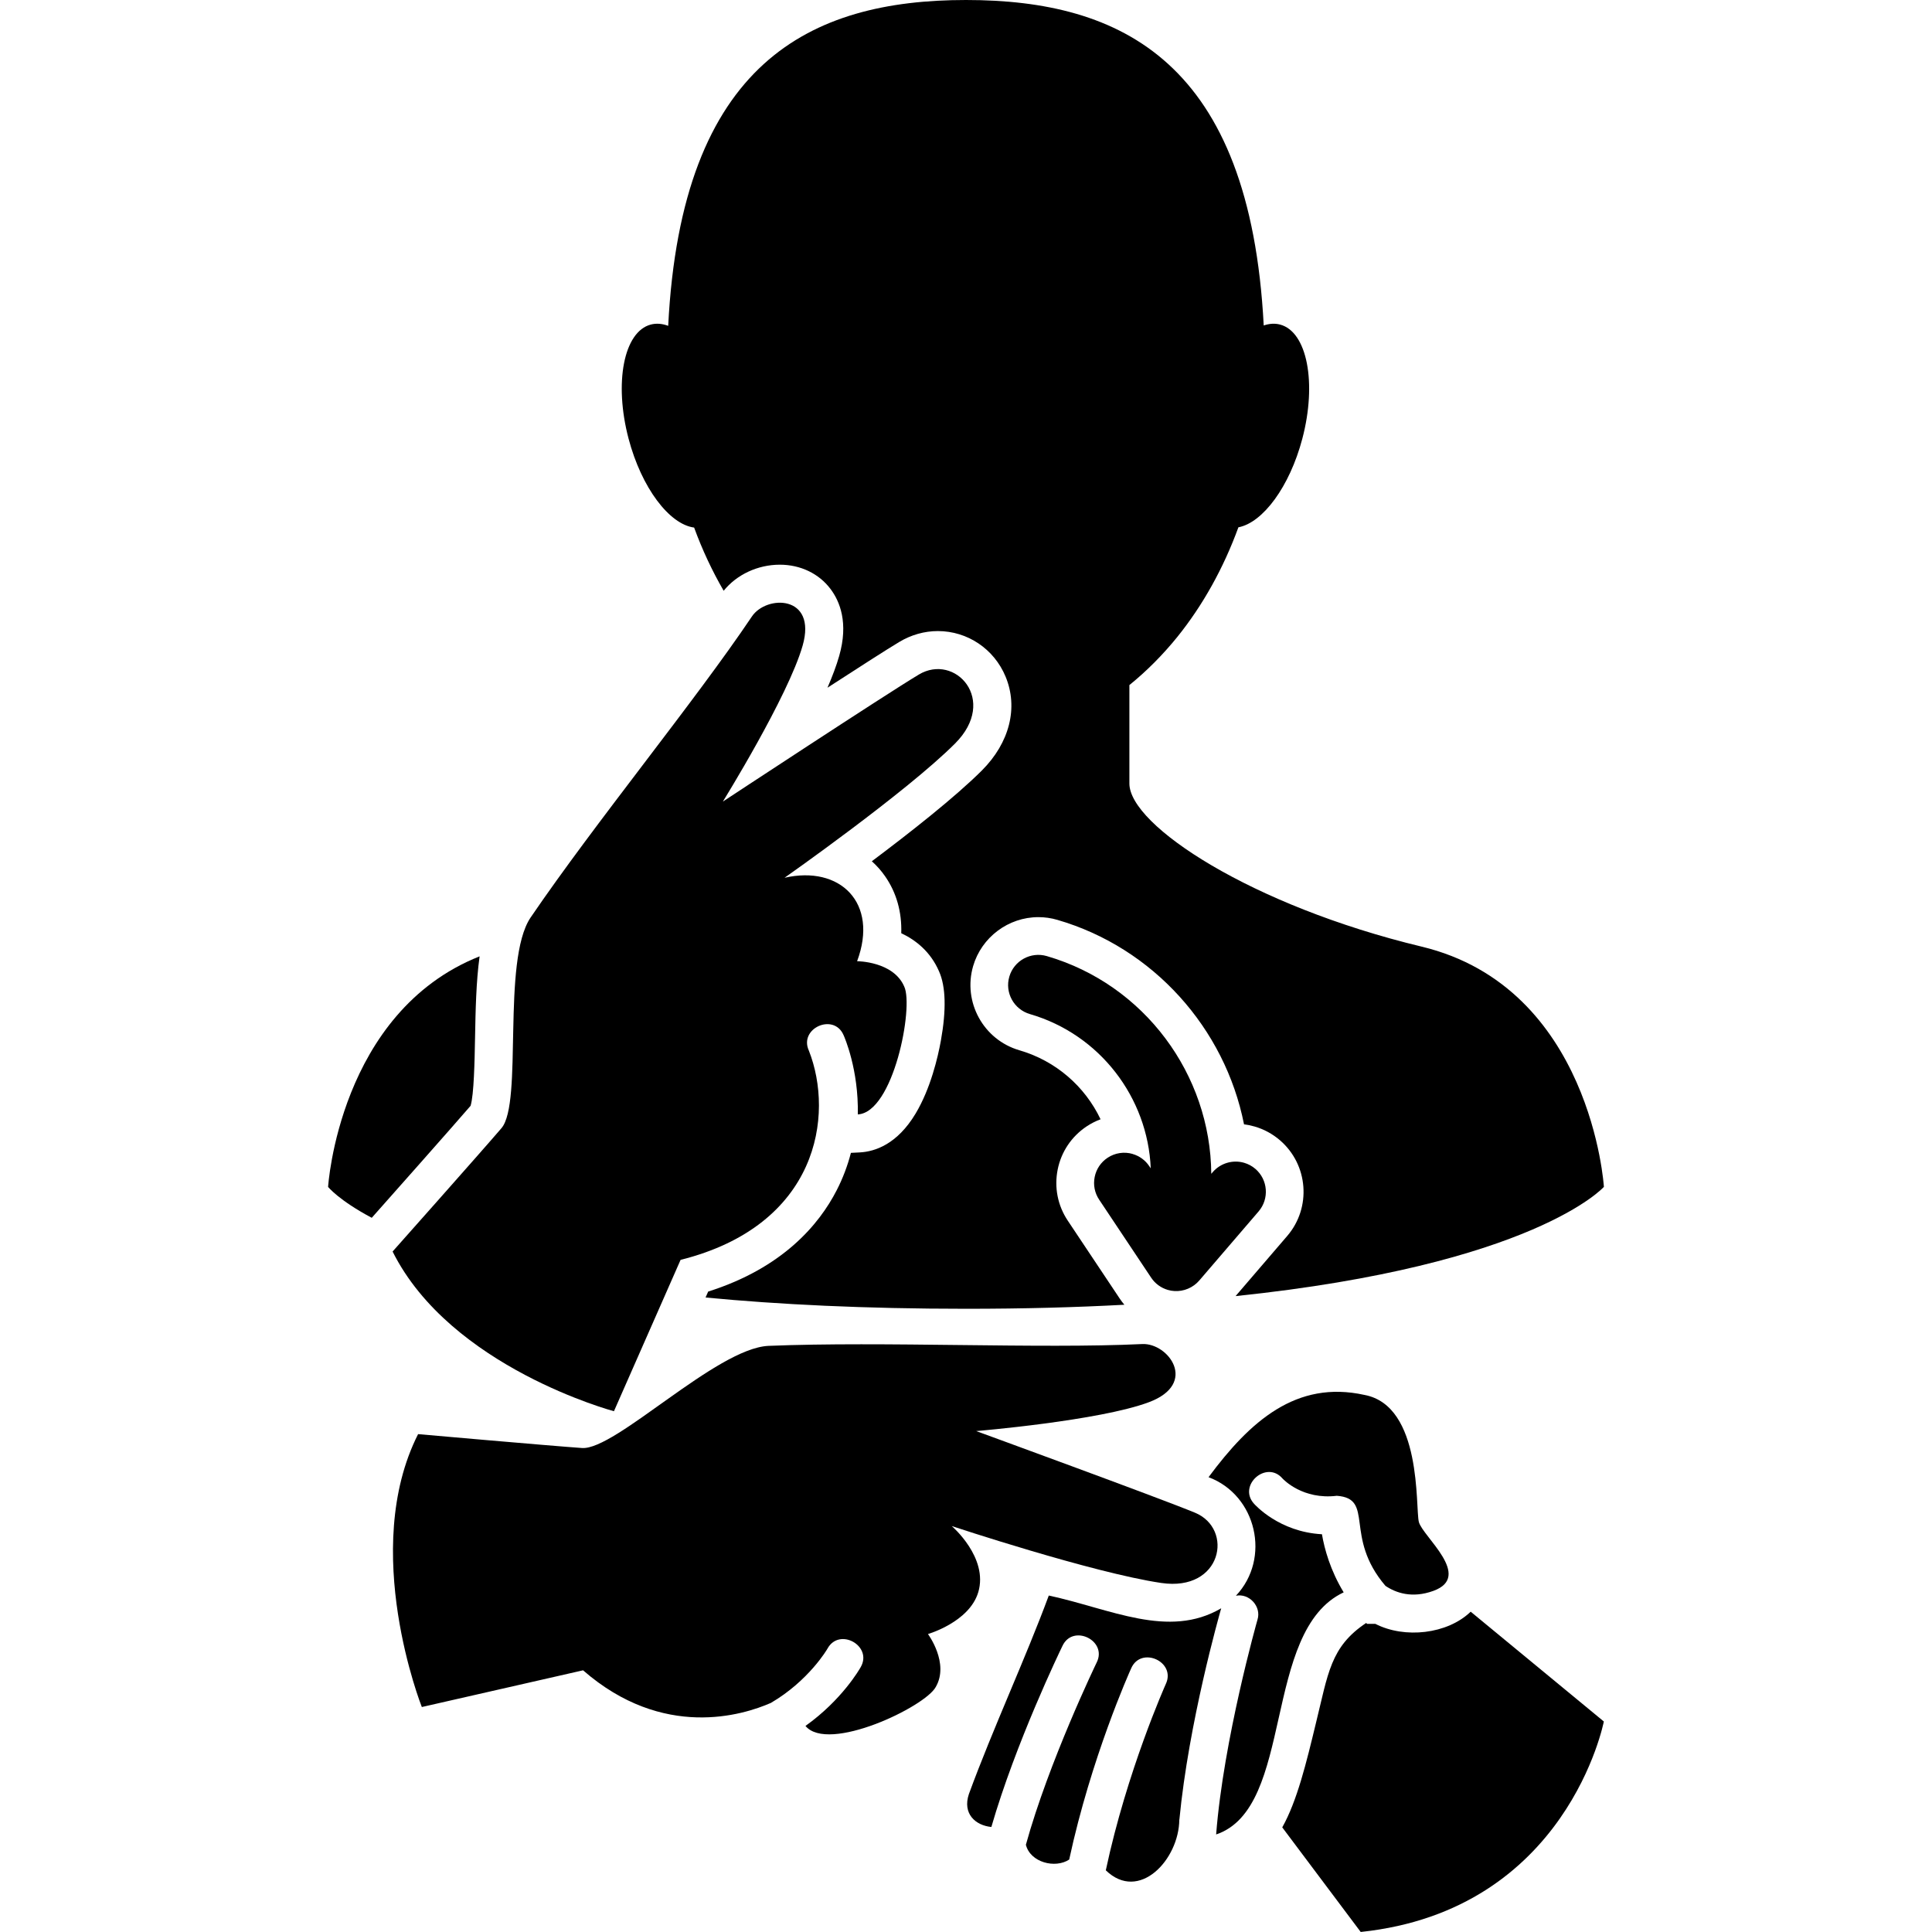 <?xml version="1.0" encoding="UTF-8"?>
<svg id="Pencil_Icon" data-name="Pencil Icon" xmlns="http://www.w3.org/2000/svg" viewBox="0 0 512 512">
  <path d="m183.95,139.81c2.16,5.92,4.8,11.53,7.83,16.75,3.45-4.28,9.02-6.91,14.88-6.91,5.45,0,10.35,2.34,13.43,6.43,2.45,3.24,4.83,8.95,2.3,17.76-.71,2.5-1.79,5.37-3.1,8.41,8.31-5.38,15.77-10.18,19.02-12.12,3.14-1.89,6.67-2.89,10.23-2.89,7.86,0,14.91,4.74,17.95,12.08,3.41,8.22,1.06,17.51-6.27,24.85-7.05,7.04-19.09,16.51-29.18,24.07,1.32,1.18,2.51,2.52,3.53,4,3.02,4.34,4.45,9.49,4.27,15.07,3.88,1.83,7.76,4.91,10.01,10.1,1.8,4.02,1.96,10.21.49,18.38-.79,4.36-2.71,12.67-6.71,19.34-4.86,8.09-10.71,10.05-14.77,10.27l-2.36.12c-.89,3.43-2.15,6.77-3.78,9.93-4.6,8.96-14.2,20.55-34.05,26.83l-.69,1.57c19.25,1.85,42.06,2.99,69.03,2.99,15.27,0,29.23-.38,41.96-1.07-.44-.52-.85-1.06-1.23-1.63l-13.78-20.67c-2.66-3.99-3.61-8.79-2.67-13.51.94-4.71,3.67-8.78,7.67-11.45,1.16-.77,2.41-1.41,3.7-1.89-4.14-8.7-11.84-15.48-21.51-18.29-9.53-2.77-15.03-12.78-12.26-22.31,2.23-7.64,9.33-12.97,17.29-12.97,1.7,0,3.39.24,5.02.72,25.45,7.39,44.43,28.75,49.48,54.19.95.12,1.89.31,2.81.58,2.48.72,4.73,1.94,6.7,3.63,7.53,6.47,8.39,17.86,1.93,25.38l-13.68,15.93c79.29-8.26,97.61-28.95,97.61-28.95,0,0-3.27-52.84-48.32-63.67-45.06-10.84-77.43-32.12-77.43-43.22v-26.09c4.6-3.72,8.86-8.01,12.73-12.79,6.7-8.32,12.19-18.14,16.16-29.02,6.48-1.23,13.58-10.75,16.94-23.48,3.91-14.82,1.27-28.37-5.9-30.25-1.39-.37-2.85-.26-4.33.24C331.26,16.5,297.33,0,256.01,0s-75.41,16.57-78.93,86.35c-1.57-.59-3.13-.73-4.61-.34-7.16,1.88-9.8,15.43-5.89,30.25,3.44,13.02,10.78,22.68,17.37,23.55Z" stroke-width="0"/>
  <path d="m125.89,275.15c.14-7.41.28-14.96,1.21-21.71-37.28,14.82-40.15,61.1-40.15,61.1,0,0,2.76,3.5,11.57,8.19,5.53-6.23,20.93-23.58,26.19-29.68.9-2.94,1.07-11.89,1.18-17.9Z" stroke-width="0"/>
  <path d="m277.94,422.83c-6.16,16.68-14.75,35.1-21.18,52.63-1.72,5.18,1.7,8.28,5.96,8.71,6.45-22.32,18.25-46.78,18.84-47.98,2.75-5.92,12-1.44,9.07,4.39-.14.29-12.69,26.3-18.76,48.3,1.18,4.71,7.79,6.36,11.48,3.92,5.81-27,15.93-49.58,16.42-50.67,2.61-5.99,11.96-1.76,9.18,4.15-.11.26-10.3,23.02-15.9,49.37,8.79,8.54,19.4-2.78,19.48-13.46l.02.02c2.47-25.71,10.53-54.06,11.08-56-13.96,8.19-29.34.14-45.7-3.38Z" stroke-width="0"/>
  <path d="m356.09,421.99c-3.55-5.85-5.09-11.49-5.76-15.4-11.31-.61-17.71-7.77-18.02-8.11-4.34-4.84,3.3-11.6,7.56-6.67.28.3,5.38,5.69,14.4,4.59,10.13.74,1.73,10.78,12.88,23.86,0,0,.01,0,.01.01,2.76,1.86,7.04,3.38,12.7,1.33,10.58-3.85-2.88-14.43-3.85-18.27-.96-3.85.97-30.78-14.42-33.66-18.07-3.99-30.34,7-41.31,21.8,12.74,4.76,16.59,21.54,7.25,31.42,3.54-.72,6.81,2.87,5.72,6.34-.12.41-9.01,31.8-10.96,56.92,20.96-7.05,12.01-53.92,33.8-64.16Z" stroke-width="0"/>
  <path d="m389.75,427.11c-6.2,5.99-17.53,7.2-25.27,3.23,0,0-2.22,0-2.22,0l-.19-.25c-9.52,6.31-10.1,13.46-13.33,26.52-2.55,10.58-4.99,20.64-8.93,27.66l20.79,27.72c54.81-5.77,64.43-55.78,64.43-55.78l-35.3-29.11Z" stroke-width="0"/>
  <path d="m162.7,373.99l17.66-40.11c36.54-9.17,40.74-38.34,34-55.45-2.72-5.91,6.6-10.09,9.19-4.12.25.55,4.02,9.15,3.78,21.02,9.45-.5,14.84-28.45,12.31-33.86-2.88-6.74-12.5-6.74-12.5-6.74,5.79-15.51-4.56-25.47-19.23-22.11,0,0,32.21-22.6,45.19-35.58,11.54-11.54,0-24.05-9.61-18.27-8.93,5.35-51.93,33.66-51.93,33.66,0,0,17.31-27.88,21.15-41.35,3.85-13.46-9.62-13.46-13.46-7.69-15.26,22.7-41.34,54.38-58.67,79.81-7.69,11.53-1.92,49.04-7.69,55.78-5.77,6.73-28.85,32.69-28.85,32.69,15.38,30.78,58.66,42.32,58.66,42.32Z" stroke-width="0"/>
  <path d="m259.25,421.96c2.74-9.22-7.03-17.54-7.03-17.54,0,0,37.33,12.39,55.52,15.08,16.14,2.39,19.3-14.34,8.94-18.62-9.61-3.97-57.98-21.63-57.98-21.63,0,0,32.71-2.73,45.82-7.67,13.11-4.94,5.08-15.75-1.84-15.39-27.33,1.3-68.32-.77-99.06.48-13.85.7-40.53,27.68-49.37,27.07-8.84-.62-43.45-3.68-43.45-3.68-15.54,30.69.99,72.32.99,72.32l42.73-9.73c21.2,18.49,42.39,11.88,49.77,8.64,10.06-5.88,14.95-14.27,15.01-14.4,3.14-5.7,12.04-.71,8.79,4.93-.3.53-4.96,8.68-14.63,15.57,6.02,7.27,31.7-5.07,34.52-10.31,3.68-6.33-2.06-14.04-2.06-14.04,0,0,10.97-3.16,13.33-11.09Z" stroke-width="0"/>
  <path d="m300.18,305.81c-2.27-.66-4.71-.29-6.67,1.02-1.78,1.19-2.99,2.99-3.41,5.09-.42,2.1,0,4.23,1.19,6.01l13.78,20.67c1.04,1.57,2.62,2.72,4.42,3.24.57.17,1.16.27,1.75.3,2.48.15,4.93-.89,6.56-2.77l15.74-18.33c2.87-3.35,2.49-8.41-.86-11.28-.87-.75-1.88-1.29-2.98-1.61-3.01-.87-6.27.1-8.31,2.47l-.39.45c-.19-26.29-17.7-50.17-43.6-57.7-4.24-1.23-8.68,1.21-9.92,5.45s1.21,8.68,5.45,9.92c18.58,5.4,31.25,22.16,32.03,40.88l-.38-.56c-1.04-1.57-2.61-2.72-4.42-3.24Z" stroke-width="0"/>
</svg>